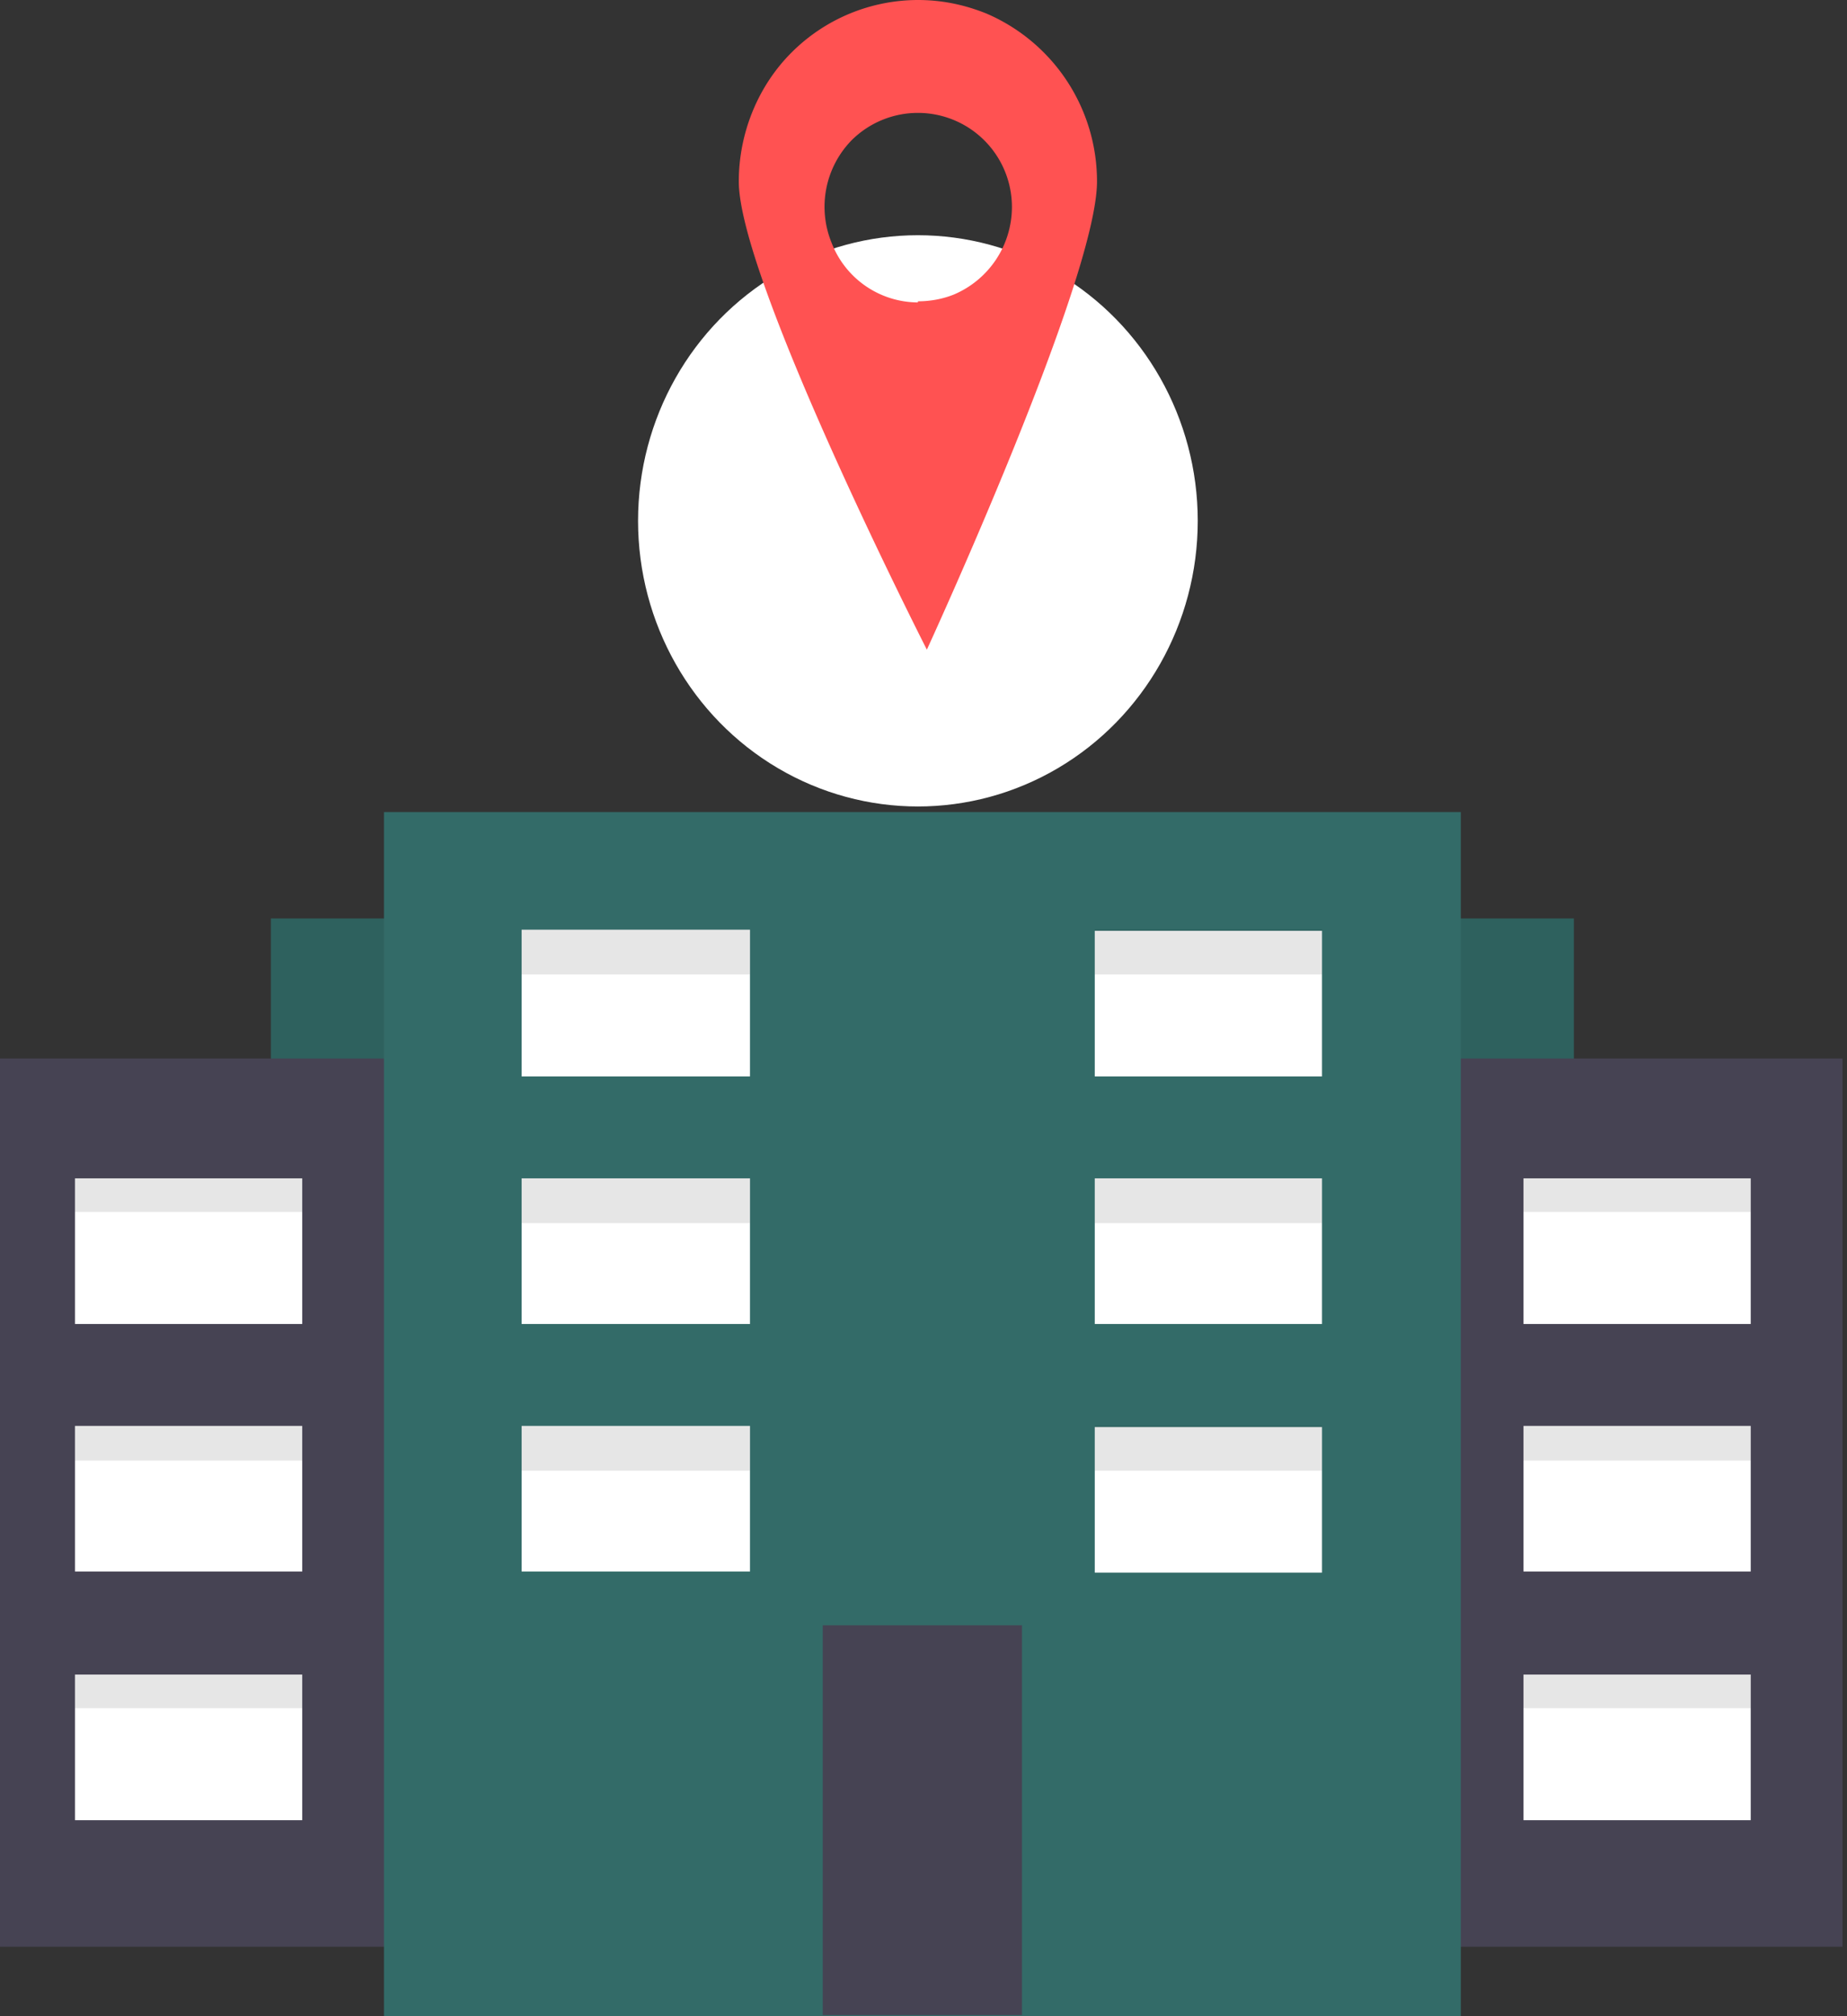 <svg xmlns="http://www.w3.org/2000/svg" width="165" height="180" fill="none"><rect width="100%" height="100%" fill="#333333" stroke="none"/><ellipse cx="83.5" cy="155.5" fill="#fff" rx="46.5" ry="7.5"/><ellipse cx="82" cy="46.5" fill="#fff" rx="25" ry="25.5"/><ellipse cx="83.5" cy="155.5" fill="#fff" rx="46.5" ry="7.5"/><path fill="#336B68" d="M140.6 82H24.2v91.2h116.4V82z"/><path fill="#000" d="M140.6 82H24.2v91.2h116.4V82z" opacity=".1"/><path fill="#464353" d="M164.6 94.5H0v79.3h164.6V94.5z"/><path fill="#336B68" d="M130.5 72.5H34.3V180h96.2V72.5z"/><path fill="#fff" d="M27 105.2H6.7v13H27v-13zM27 127.3H6.7v13H27v-13zM27 149.5H6.7v13H27v-13zM67 83H46.6v13.1H67v-13zM67 105.2H46.6v13H67v-13zM67 127.3H46.6v13H67v-13zM97.8 96.1h20.3v-13H97.8v13zM97.8 118.2h20.3v-13H97.8v13zM97.8 140.4h20.3v-13H97.8v13zM156.4 105.2h-20.3v13h20.3v-13zM156.4 127.3h-20.3v13h20.3v-13zM156.4 149.5h-20.3v13h20.3v-13z"/><path fill="#464353" d="M91.3 145.1H73.5v34.8h17.8v-34.8z"/><path fill="#000" d="M67 83H46.6v4H67v-4zM118.1 83H97.8v4h20.3v-4zM118.1 105.2H97.8v4h20.3v-4zM118.1 127.3H97.8v4h20.3v-4zM67 105.2H46.6v4H67v-4zM67 127.3H46.6v4H67v-4zM27 105.2H6.7v3H27v-3zM27 127.3H6.7v3.1H27v-3zM27 149.5H6.7v3H27v-3zM156.4 105.2h-20.3v3h20.3v-3zM156.4 127.3h-20.3v3.1h20.3v-3zM156.4 149.5h-20.3v3h20.3v-3z" opacity=".1"/><path fill="#FF5252" d="M82 0a16 16 0 00-11.3 4.7c-3 3-4.7 7.2-4.7 11.5C66 25 82.8 58 82.8 58S98 25 98 16.2a16.3 16.3 0 00-9.9-15C86.1.4 84.1 0 82 0zm0 27a8.3 8.3 0 01-7.7-5.3 8.5 8.5 0 011.8-9.2 8.4 8.4 0 0114.3 6 8.5 8.5 0 01-5.2 7.8c-1 .4-2.1.6-3.2.6z"/></svg>